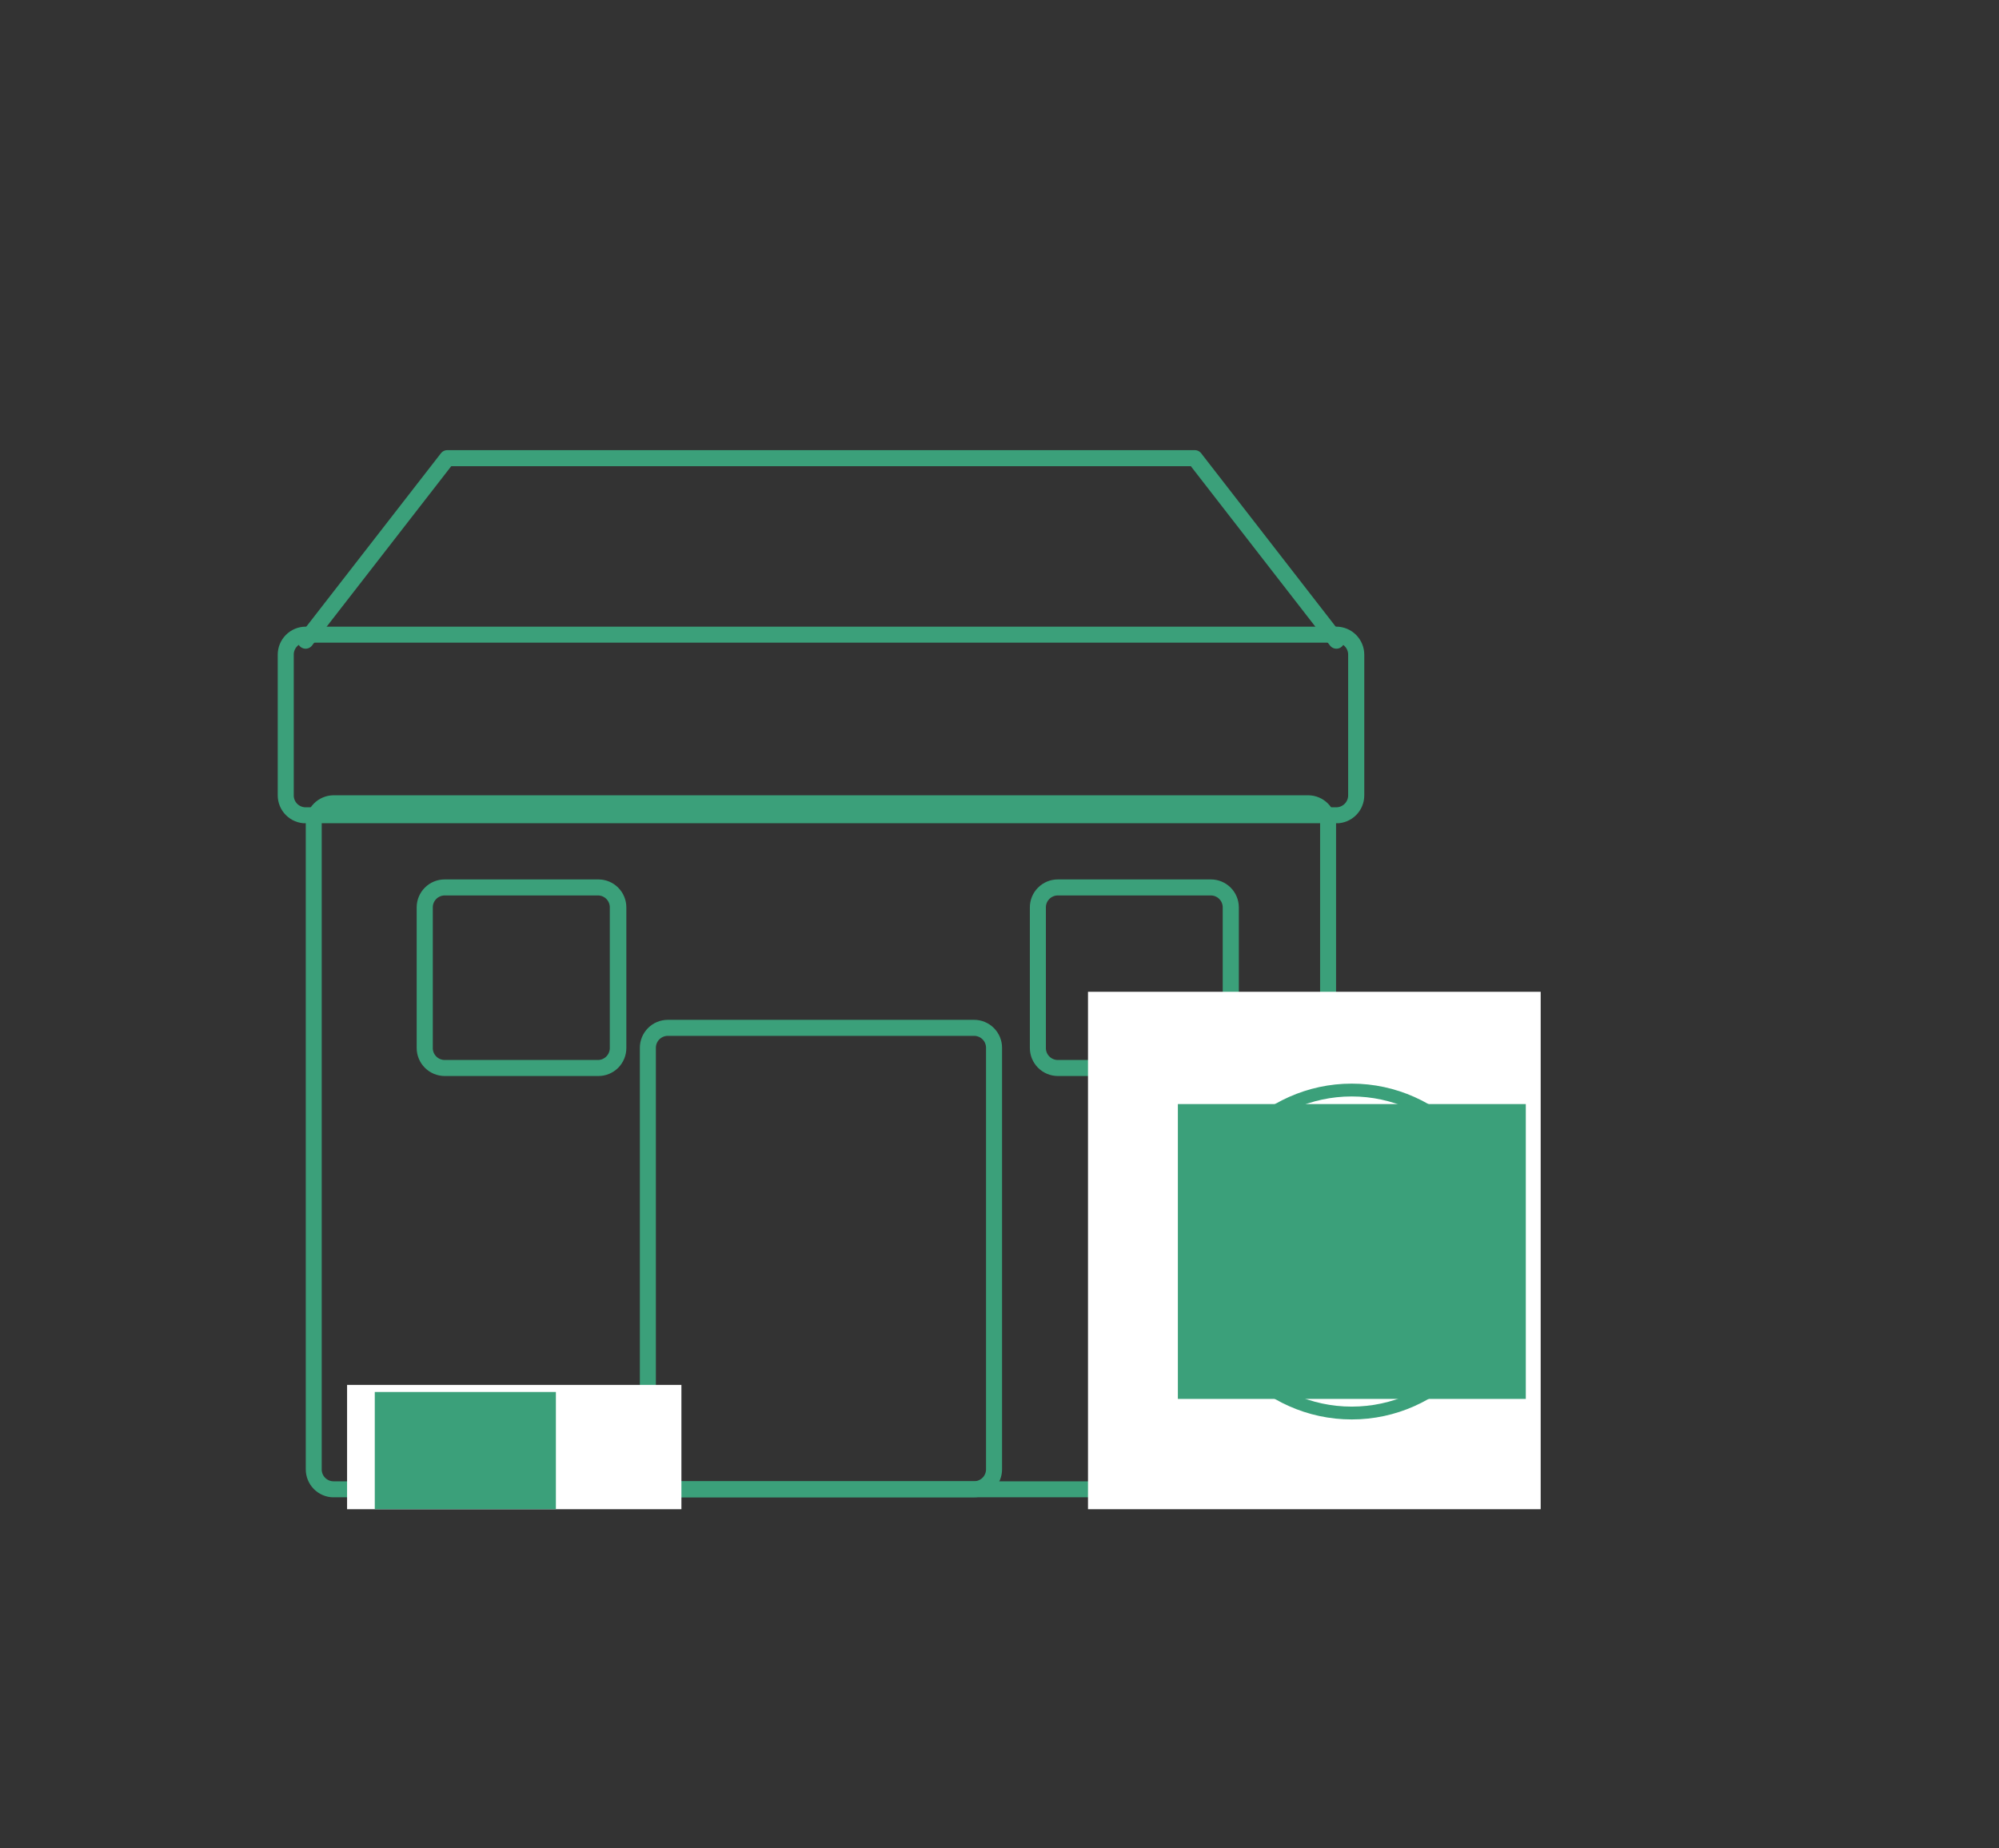 <svg id="Layer_1" data-name="Layer 1" xmlns="http://www.w3.org/2000/svg" viewBox="0 0 233.78 216.13"><rect x="0" y="0" width="233.78" height="216.13" fill="#333333" stroke="none"/><defs><clipPath id="clip-path"><path class="cls-1" d="M39 93h114a3.27 3.27 0 013.25 3.28v75.54a3.27 3.27 0 01-3.25 3.28H39a3.27 3.27 0 01-3.24-3.28V96.27A3.27 3.27 0 0139 93z"/></clipPath><clipPath id="clip-path-2"><path class="cls-2" d="M32.43 50.9h147.75v125.59H32.43z"/></clipPath><clipPath id="clip-path-3"><path class="cls-2" d="M34.61 91.71h122.08v85.02H34.61z"/></clipPath><clipPath id="clip-path-4"><path class="cls-2" d="M35.7 92.99h121v82.1h-121z"/></clipPath><clipPath id="clip-path-5"><path class="cls-1" d="M78.08 119.26h35.84a3.27 3.27 0 013.27 3.28v49.27a3.27 3.27 0 01-3.27 3.28H78.08a3.27 3.27 0 01-3.25-3.28v-49.27a3.27 3.27 0 013.25-3.28z"/></clipPath><clipPath id="clip-path-7"><path class="cls-2" d="M73.85 117.87h43.6v58.86h-43.6z"/></clipPath><clipPath id="clip-path-8"><path class="cls-2" d="M74.79 119.26h42.66v55.83H74.79z"/></clipPath><clipPath id="clip-path-9"><path class="cls-1" d="M123.71 102.84h17.92a3.27 3.27 0 013.25 3.28v16.42a3.27 3.27 0 01-3.25 3.29h-17.92a3.28 3.28 0 01-3.27-3.29v-16.42a3.27 3.27 0 013.27-3.28z"/></clipPath><clipPath id="clip-path-11"><path class="cls-2" d="M119.63 102.61h26.16v23.98h-26.16z"/></clipPath><clipPath id="clip-path-12"><path class="cls-2" d="M120.39 102.84h25.39v22.99h-25.39z"/></clipPath><clipPath id="clip-path-13"><path class="cls-1" d="M52 102.84h18a3.27 3.27 0 013.25 3.28v16.42a3.27 3.27 0 01-3.25 3.29H52a3.28 3.28 0 01-3.27-3.29v-16.42a3.27 3.27 0 013.27-3.28z"/></clipPath><clipPath id="clip-path-15"><path class="cls-2" d="M47.69 102.61h26.16v23.98H47.69z"/></clipPath><clipPath id="clip-path-16"><path class="cls-2" d="M48.72 102.84h25.13v22.99H48.72z"/></clipPath><clipPath id="clip-path-17"><path class="cls-1" d="M35.75 73.28h120.53a3.28 3.28 0 013.27 3.29V93a3.27 3.27 0 01-3.27 3.28H35.75A3.27 3.27 0 0132.48 93V76.57a3.28 3.28 0 013.27-3.29z"/></clipPath><clipPath id="clip-path-19"><path class="cls-2" d="M32.43 72.09h128.62v26.16H32.43z"/></clipPath><clipPath id="clip-path-20"><path class="cls-2" d="M32.43 73.28h128.62v22.99H32.43z"/></clipPath><clipPath id="clip-path-22"><path class="cls-1" d="M157.32 170.16c12.1 0 21.91-10.29 21.91-23s-9.81-23-21.91-23-21.93 10.29-21.93 23 9.81 23 21.93 23z"/></clipPath><clipPath id="clip-path-24"><path class="cls-1" d="M167.31 137.87L154.9 151l-6-6.38a1.72 1.72 0 00-2.47 0 1.86 1.86 0 000 2.56l7.26 7.69a1.69 1.69 0 002.46 0l13.64-14.45a1.85 1.85 0 000-2.55 1.69 1.69 0 00-2.46 0"/></clipPath><clipPath id="clip-path-27"><path class="cls-2" d="M48.72 170.16h22.8v6.57h-22.8z"/></clipPath><clipPath id="clip-path-29"><path class="cls-1" d="M54.43 175.91a2.46 2.46 0 10-2.43-2.46 2.45 2.45 0 002.43 2.46z"/></clipPath><style>.cls-1,.cls-2,.cls-8{fill:none}.cls-1{clip-rule:evenodd}.cls-4{clip-path:url(#clip-path-2)}.cls-8{stroke:#3ba07a;stroke-miterlimit:10;stroke-width:3.75px}.cls-23{fill:#fff}.cls-25{fill:#3ba07a}</style></defs><g clip-path="url(#clip-path)"><g clip-path="url(#clip-path-3)"><g clip-path="url(#clip-path-4)"><path class="cls-8" d="M39 93h114a3.27 3.27 0 013.26 3.28v75.54a3.27 3.27 0 01-3.26 3.28H39a3.26 3.26 0 01-3.25-3.28V96.27A3.26 3.26 0 0139 93z"/></g></g></g><g clip-path="url(#clip-path-5)"><g clip-path="url(#clip-path-7)"><g clip-path="url(#clip-path-8)"><path class="cls-8" d="M78.09 119.26h35.84a3.27 3.27 0 013.26 3.28v49.27a3.27 3.27 0 01-3.26 3.28H78.09a3.27 3.27 0 01-3.26-3.28v-49.27a3.27 3.27 0 013.26-3.28z"/></g></g></g><g clip-path="url(#clip-path-9)"><g clip-path="url(#clip-path-11)"><g clip-path="url(#clip-path-12)"><path class="cls-8" d="M123.7 102.84h17.92a3.27 3.27 0 013.25 3.28v16.42a3.27 3.27 0 01-3.25 3.29H123.7a3.27 3.27 0 01-3.26-3.29v-16.42a3.27 3.27 0 013.26-3.28z"/></g></g></g><g clip-path="url(#clip-path-13)"><g clip-path="url(#clip-path-15)"><g clip-path="url(#clip-path-16)"><path class="cls-8" d="M52 102.84h17.94a3.26 3.26 0 013.25 3.28v16.42a3.27 3.27 0 01-3.25 3.29H52a3.27 3.27 0 01-3.26-3.29v-16.42a3.27 3.27 0 013.26-3.28z"/></g></g></g><g clip-path="url(#clip-path-17)"><g clip-path="url(#clip-path-19)"><g clip-path="url(#clip-path-20)"><path class="cls-8" d="M35.73 73.28h120.55a3.27 3.27 0 013.26 3.29V93a3.27 3.27 0 01-3.26 3.28H35.73A3.26 3.26 0 0132.48 93V76.57a3.27 3.27 0 013.25-3.29z"/></g></g></g><path stroke-linecap="round" stroke-linejoin="round" stroke-width="1.88" stroke="#3ba07a" fill="none" d="M35.74 74.92l16.57-21.34h87.42l16.56 21.34"/><g class="cls-4" clip-path="url(#clip-path-22)"><path class="cls-23" d="M127.24 115.98h60.13v62.4h-60.13z"/></g><g class="cls-4" clip-path="url(#clip-path-24)"><path class="cls-25" d="M137.75 129.11h40.69v34.48h-40.69z"/></g><path d="M158.08 165.24c9.95 0 18-8.46 18-18.88s-8.06-18.89-18-18.89-18 8.46-18 18.89 8.06 18.88 18 18.88z" stroke-width="1.5" stroke-miterlimit="10" stroke="#3ba07a" fill="none"/><g class="cls-4" clip-path="url(#clip-path-27)"><path class="cls-23" d="M40.59 161.95h39.1v22.99h-39.1z"/></g><g class="cls-4" clip-path="url(#clip-path-29)"><path class="cls-25" d="M43.83 162.78h21.18v21.35H43.83z"/></g></svg>